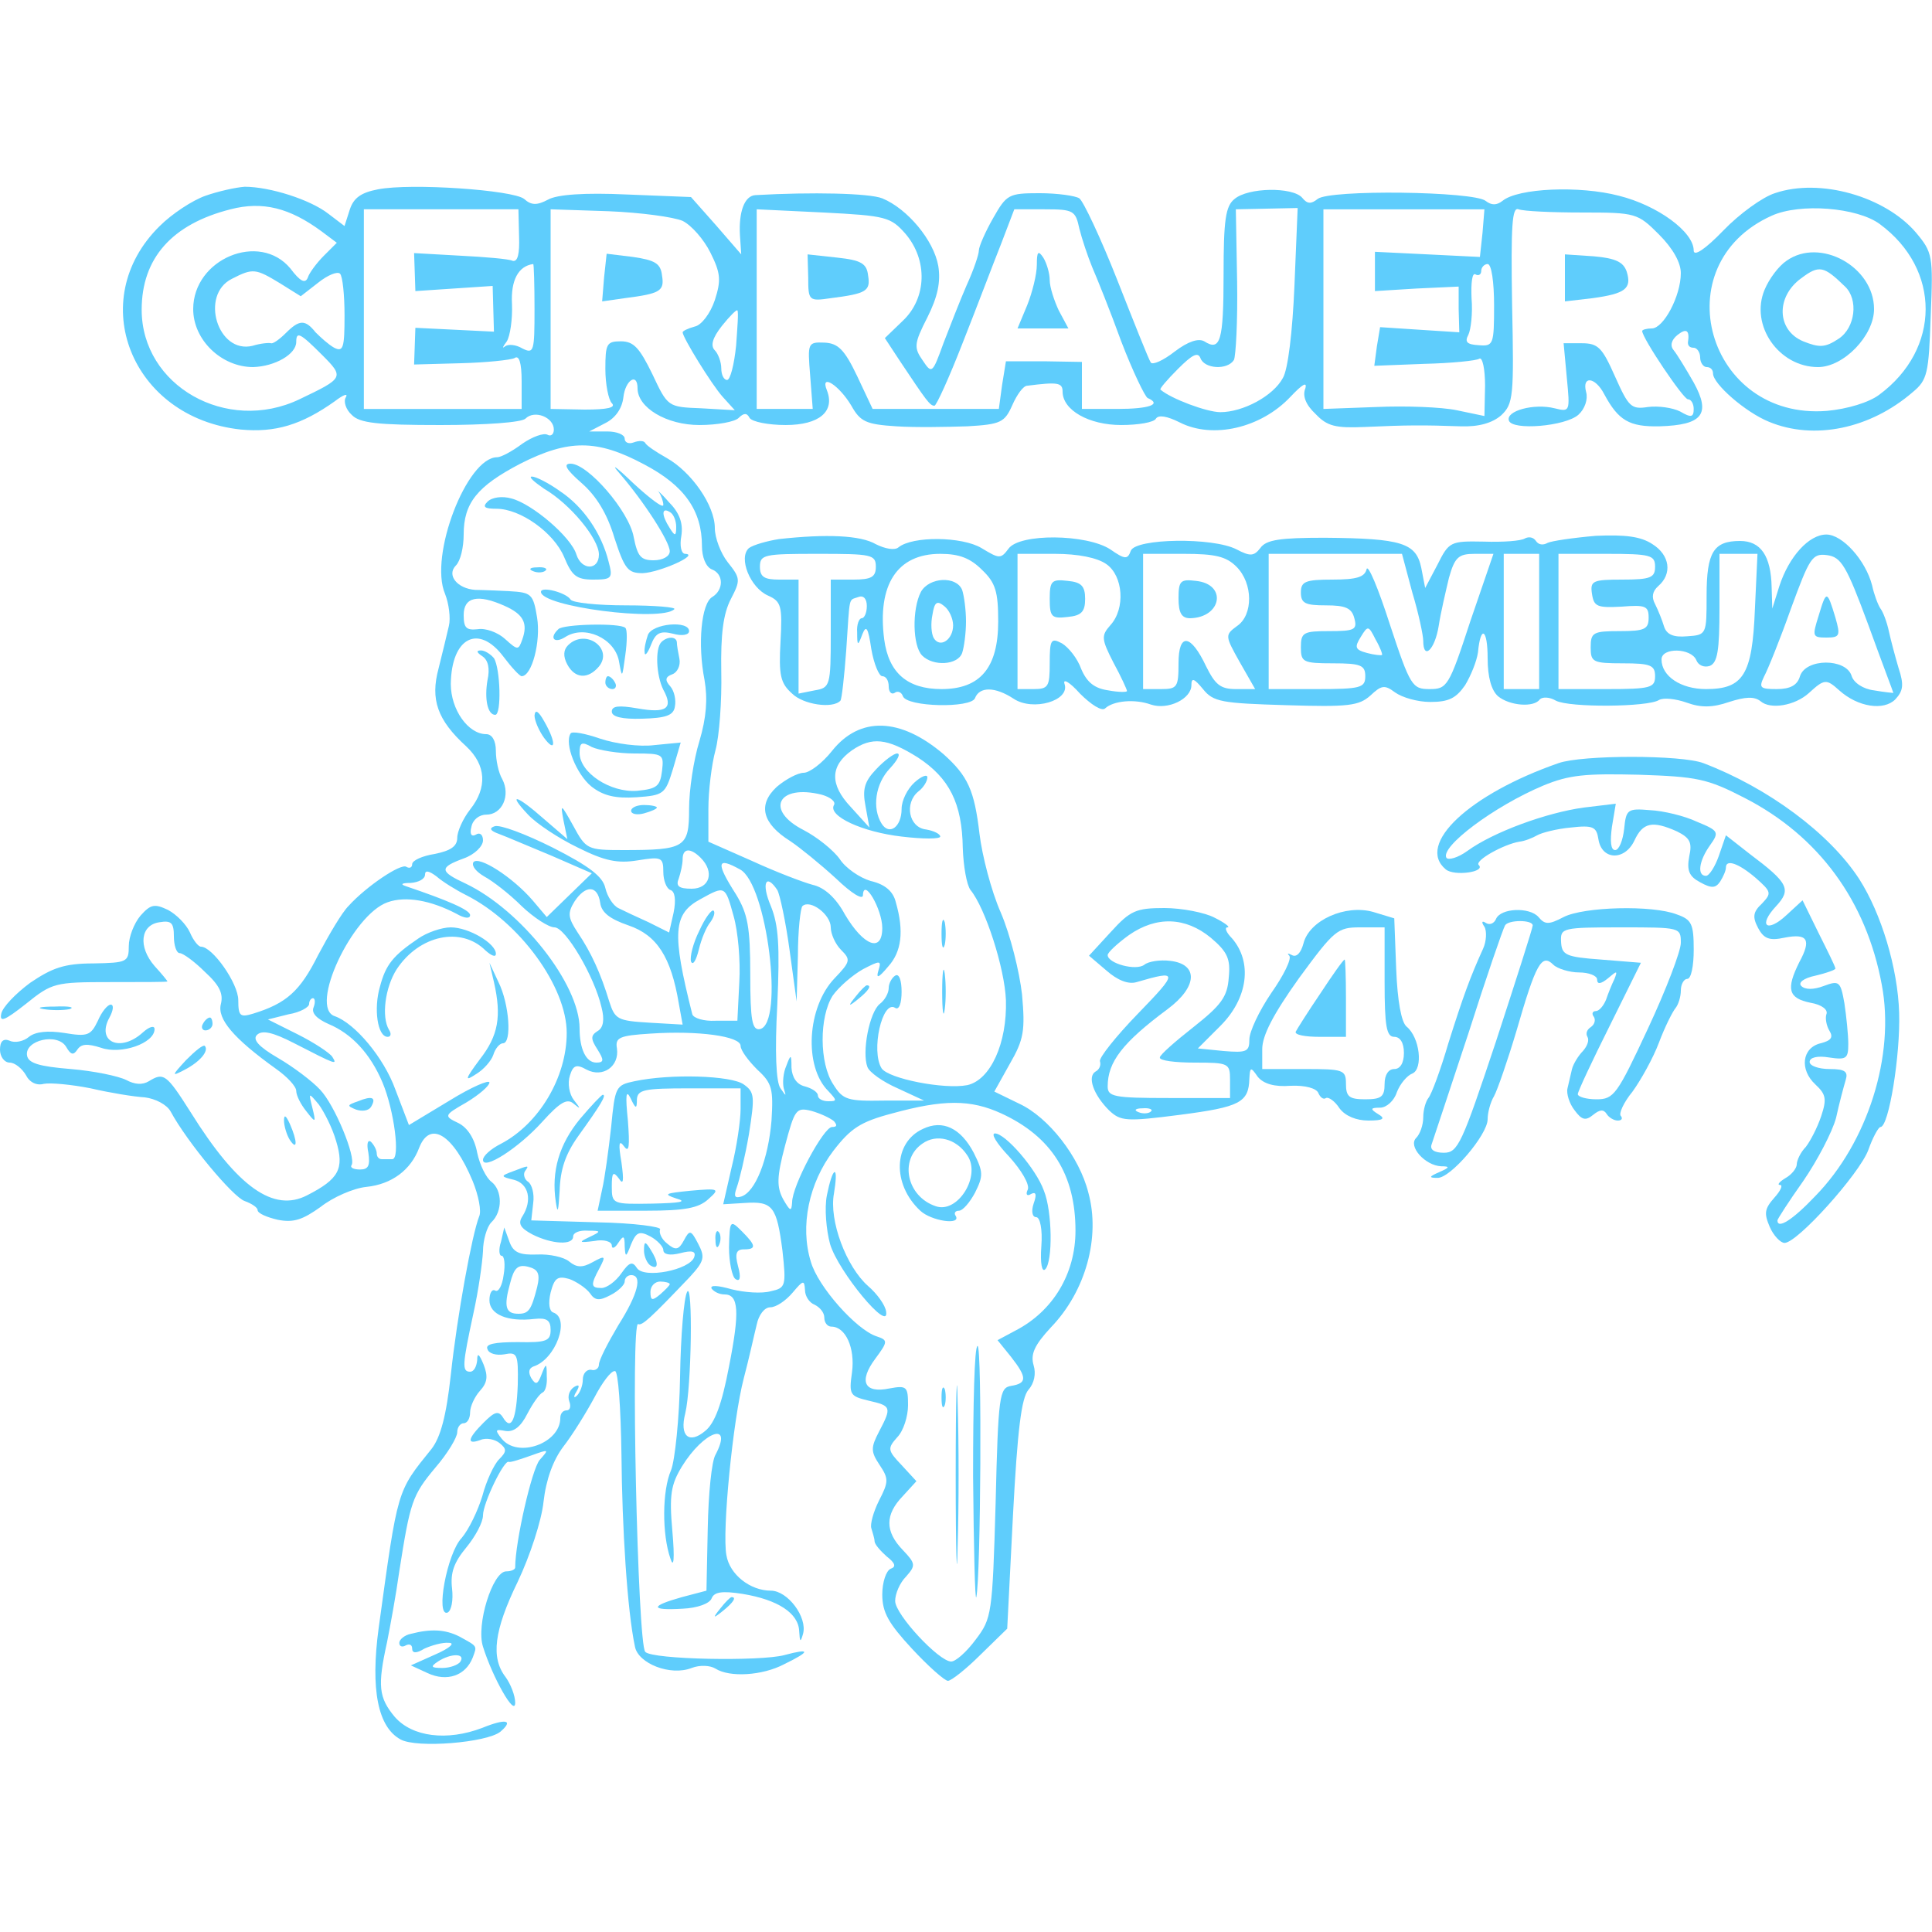 <?xml version="1.0" standalone="no"?>
<!DOCTYPE svg PUBLIC "-//W3C//DTD SVG 20010904//EN"
 "http://www.w3.org/TR/2001/REC-SVG-20010904/DTD/svg10.dtd">
<svg version="1.0" xmlns="http://www.w3.org/2000/svg"
 width="300pt" height="300pt" viewBox="0 0 300 300"
 preserveAspectRatio="xMidYMid meet">
<g transform="translate(0,300) scale(0.1,-0.1)"
fill="#5FCDFC" stroke="none">
<path d="M319 2696 c-20 -7 -52 -28 -71 -47 -117 -115 -44 -298 126 -316 53
-5 94 7 146 44 13 10 21 13 17 6 -4 -6 0 -19 9 -27 12 -13 40 -16 138 -16 70
0 126 4 132 10 14 14 44 2 44 -17 0 -8 -5 -11 -10 -8 -6 3 -23 -3 -39 -14 -16
-12 -33 -21 -39 -21 -47 0 -106 -153 -81 -212 6 -15 9 -38 6 -50 -3 -13 -10
-42 -16 -66 -13 -48 -2 -80 43 -121 31 -29 33 -64 6 -98 -11 -14 -20 -34 -20
-44 0 -13 -10 -20 -35 -25 -19 -3 -35 -10 -35 -16 0 -5 -4 -7 -9 -4 -8 6 -62
-30 -90 -61 -10 -10 -30 -44 -47 -76 -28 -56 -49 -75 -101 -91 -20 -6 -23 -4
-23 21 0 26 -40 83 -58 83 -4 0 -12 10 -17 22 -6 13 -21 28 -34 35 -21 10 -27
9 -43 -9 -10 -12 -18 -33 -18 -47 0 -25 -3 -26 -55 -27 -45 0 -64 -7 -98 -30
-23 -17 -43 -38 -45 -48 -3 -14 5 -11 38 15 41 33 45 34 131 34 49 0 89 0 89
1 0 1 -9 12 -20 24 -26 30 -22 64 8 68 18 3 22 -1 22 -22 0 -14 4 -26 9 -26 5
0 23 -13 39 -29 23 -21 29 -34 25 -50 -6 -23 19 -53 86 -101 17 -12 31 -27 31
-34 0 -7 7 -21 16 -32 14 -18 15 -18 9 6 -6 24 -6 24 10 5 8 -11 21 -36 27
-57 13 -43 4 -59 -45 -84 -52 -27 -108 12 -181 129 -38 60 -42 62 -65 48 -10
-6 -22 -5 -35 2 -12 6 -50 14 -86 17 -49 4 -66 9 -68 21 -4 24 48 36 61 13 7
-12 11 -13 17 -4 6 9 15 10 37 3 31 -11 83 7 83 29 0 6 -8 4 -18 -5 -35 -32
-73 -15 -52 23 6 11 7 20 2 20 -5 0 -14 -11 -20 -25 -11 -23 -16 -25 -52 -19
-26 4 -45 2 -55 -6 -8 -7 -22 -10 -30 -6 -10 4 -15 -1 -15 -14 0 -11 7 -20 15
-20 8 0 19 -9 25 -19 6 -12 17 -17 28 -14 10 2 43 -1 73 -7 30 -7 67 -13 84
-14 16 -2 34 -11 40 -22 26 -48 97 -133 115 -139 11 -4 20 -10 20 -14 0 -5 14
-11 31 -15 25 -5 39 0 67 20 19 15 51 29 71 31 39 4 69 26 82 61 17 43 53 20
83 -52 9 -22 14 -47 10 -55 -11 -28 -34 -153 -44 -246 -7 -64 -16 -97 -30
-115 -54 -67 -52 -60 -82 -278 -13 -96 -1 -154 34 -173 25 -14 134 -5 155 12
21 18 9 21 -28 6 -55 -21 -109 -14 -136 17 -25 30 -27 48 -12 116 5 25 14 74
19 110 17 108 20 118 56 161 19 22 34 47 34 55 0 8 5 14 10 14 6 0 10 8 10 17
0 9 7 24 15 33 12 13 13 23 6 41 -7 17 -10 19 -10 7 -1 -10 -5 -18 -11 -18
-13 0 -12 11 5 90 8 36 14 79 15 97 0 17 6 38 13 45 18 17 17 50 0 63 -8 6
-18 26 -22 45 -4 22 -15 39 -29 46 -23 11 -23 12 12 32 20 12 36 26 36 31 0 5
-28 -7 -62 -28 l-63 -38 -21 55 c-18 50 -63 103 -94 114 -41 13 27 158 82 177
28 10 67 3 107 -18 12 -7 21 -8 21 -2 0 8 -35 23 -100 45 -9 3 -6 5 8 5 12 1
22 6 22 13 0 7 6 6 18 -3 9 -8 30 -21 46 -29 83 -42 156 -142 156 -214 0 -69
-43 -141 -102 -172 -16 -8 -28 -19 -28 -25 0 -17 55 18 92 59 28 31 39 37 49
28 11 -9 11 -8 0 6 -7 9 -10 26 -6 38 5 16 10 18 26 9 25 -13 51 5 47 33 -3
17 4 20 52 23 74 5 140 -4 140 -19 0 -7 12 -23 26 -37 23 -21 25 -30 22 -79
-5 -60 -25 -111 -47 -118 -10 -3 -12 0 -7 14 4 11 13 48 19 83 9 58 9 65 -8
77 -19 14 -114 17 -170 5 -29 -6 -30 -9 -36 -71 -4 -36 -10 -80 -14 -97 l-7
-33 76 0 c59 0 81 4 96 18 18 16 17 17 -28 13 -39 -4 -43 -5 -22 -12 18 -5 7
-7 -37 -8 -62 -1 -63 -1 -63 27 0 21 2 24 11 12 7 -11 8 -4 4 25 -5 29 -4 36
4 25 8 -11 9 0 6 40 -4 39 -3 49 4 35 8 -17 10 -18 10 -2 1 15 12 17 81 17
l80 0 0 -32 c0 -18 -6 -59 -14 -91 l-13 -57 33 2 c44 3 50 -5 59 -74 6 -55 5
-58 -18 -63 -14 -4 -41 -2 -61 3 -21 6 -34 7 -31 1 4 -5 12 -9 20 -9 22 0 24
-26 7 -112 -11 -58 -22 -88 -37 -100 -25 -21 -40 -8 -31 27 10 41 12 206 3
189 -5 -9 -10 -68 -11 -132 -1 -64 -8 -130 -14 -145 -14 -32 -14 -100 -1 -137
5 -16 7 -2 3 43 -5 56 -2 72 15 100 34 55 80 71 52 18 -6 -10 -11 -61 -12
-114 l-2 -97 -38 -10 c-50 -14 -50 -21 1 -18 23 1 42 8 45 16 4 10 16 12 48 7
55 -9 87 -30 88 -58 1 -17 2 -18 6 -4 7 26 -24 67 -50 67 -32 0 -64 25 -69 55
-7 36 10 210 27 275 8 30 16 67 20 83 3 15 12 27 21 27 9 0 24 10 35 23 16 19
18 20 19 4 0 -10 7 -20 15 -23 8 -4 15 -12 15 -20 0 -8 5 -14 11 -14 22 0 37
-33 32 -71 -5 -35 -3 -37 26 -44 35 -8 36 -10 16 -48 -13 -25 -13 -31 1 -52
14 -21 14 -26 -1 -55 -9 -18 -14 -37 -12 -43 2 -7 5 -16 5 -20 0 -5 9 -15 19
-24 13 -10 15 -16 6 -19 -7 -3 -13 -21 -13 -40 0 -28 10 -45 46 -84 26 -28 51
-50 56 -50 5 0 28 18 51 41 l41 40 9 177 c7 132 13 181 24 194 9 10 12 25 8
38 -5 17 1 31 27 59 54 56 77 140 58 209 -14 56 -62 117 -107 138 l-39 19 24
43 c22 38 24 52 19 108 -4 35 -18 92 -33 127 -15 34 -29 89 -33 122 -8 68 -18
90 -56 124 -67 57 -130 59 -173 5 -15 -19 -35 -34 -44 -34 -9 0 -28 -10 -42
-22 -30 -28 -22 -57 21 -84 15 -10 47 -36 71 -58 25 -24 42 -34 42 -26 1 28
30 -22 30 -51 0 -39 -29 -28 -58 21 -14 26 -32 42 -50 46 -15 4 -57 20 -94 37
l-68 30 0 51 c0 28 5 69 11 91 6 22 10 77 9 122 -1 58 3 90 15 113 15 29 15
32 -5 57 -11 14 -20 38 -20 53 0 35 -36 87 -75 109 -16 9 -31 19 -33 23 -2 4
-10 4 -18 1 -8 -3 -14 0 -14 6 0 6 -12 11 -27 11 l-28 0 25 13 c16 8 26 23 28
40 3 27 22 39 22 14 0 -30 45 -57 96 -57 28 0 55 5 61 11 8 8 13 8 17 0 4 -6
29 -11 56 -11 52 0 77 21 64 54 -11 27 19 8 38 -24 14 -25 23 -29 70 -32 29
-2 79 -1 110 0 52 3 58 6 70 33 7 16 17 30 23 30 47 6 55 5 55 -9 0 -29 41
-52 91 -52 26 0 51 4 54 10 4 6 17 4 37 -6 51 -26 126 -9 172 40 18 19 26 24
23 13 -5 -12 1 -26 16 -40 18 -19 31 -22 77 -20 65 3 91 3 148 1 28 -1 49 5
63 17 19 18 20 29 17 172 -2 124 0 152 10 148 8 -3 52 -5 99 -5 83 0 86 -1
119 -34 22 -22 34 -44 34 -60 0 -36 -27 -86 -45 -86 -8 0 -15 -2 -15 -4 0 -11
64 -106 71 -106 5 0 9 -7 9 -15 0 -13 -4 -14 -21 -4 -12 6 -34 9 -50 7 -26 -4
-30 0 -51 47 -20 45 -26 52 -52 52 l-28 0 5 -54 c5 -52 5 -53 -19 -47 -32 8
-76 -4 -71 -19 5 -16 88 -9 108 9 10 9 15 24 12 35 -7 26 14 24 28 -3 22 -41
39 -51 86 -50 67 2 80 19 53 68 -12 21 -26 44 -31 50 -6 7 -4 16 6 24 14 11
19 7 16 -12 0 -5 3 -8 9 -8 5 0 10 -7 10 -15 0 -8 5 -15 10 -15 6 0 10 -4 10
-10 0 -16 50 -60 87 -75 70 -29 157 -11 223 46 23 19 25 29 28 118 4 94 3 99
-23 130 -48 56 -149 85 -219 61 -19 -6 -55 -32 -80 -58 -28 -29 -46 -41 -46
-31 0 29 -56 70 -116 85 -61 16 -157 12 -181 -8 -9 -7 -17 -7 -26 0 -18 15
-243 18 -261 3 -10 -8 -16 -8 -24 2 -15 17 -84 16 -105 -2 -14 -11 -17 -33
-17 -117 0 -104 -5 -120 -30 -104 -9 5 -25 0 -46 -16 -18 -14 -34 -21 -37 -17
-3 4 -26 62 -52 128 -26 66 -53 123 -59 127 -6 4 -34 8 -62 8 -48 0 -51 -2
-72 -39 -12 -21 -22 -44 -22 -50 0 -6 -8 -30 -19 -54 -10 -23 -26 -64 -36 -90
-17 -47 -18 -48 -32 -27 -14 20 -14 26 7 67 16 32 21 55 17 80 -7 40 -48 89
-87 105 -20 8 -109 10 -197 5 -17 -1 -26 -26 -24 -62 l2 -30 -39 45 -39 44
-100 4 c-65 3 -108 0 -122 -8 -17 -9 -26 -9 -37 1 -17 14 -176 25 -227 15 -26
-5 -38 -13 -44 -32 l-8 -25 -25 19 c-28 22 -91 42 -130 42 -14 -1 -41 -7 -61
-14z m180 -55 l24 -18 -20 -20 c-11 -11 -23 -27 -25 -34 -4 -10 -12 -6 -27 14
-48 58 -151 15 -151 -63 0 -48 44 -90 93 -90 34 1 67 20 67 39 0 17 6 14 40
-20 35 -35 34 -36 -35 -69 -113 -54 -245 21 -245 139 0 80 47 133 138 156 50
13 92 2 141 -34z m307 -8 c1 -27 -2 -40 -10 -38 -6 3 -43 6 -82 8 l-71 4 1
-29 1 -30 60 4 60 4 1 -36 1 -35 -61 3 -61 3 -1 -29 -1 -28 73 2 c39 1 77 5
83 8 7 5 11 -7 11 -36 l0 -43 -123 0 -122 0 0 155 0 155 120 0 120 0 1 -42z
m254 24 c14 -7 33 -29 43 -49 16 -32 17 -43 7 -74 -7 -21 -21 -39 -31 -41 -11
-3 -19 -7 -19 -9 0 -8 45 -81 62 -100 l19 -21 -52 3 c-52 2 -52 2 -76 53 -20
41 -29 51 -49 51 -22 0 -24 -4 -24 -43 0 -24 5 -48 10 -53 7 -7 -7 -10 -42
-10 l-53 1 0 155 0 155 90 -3 c50 -2 101 -9 115 -15z m346 -20 c35 -41 33
-100 -4 -135 l-28 -27 23 -35 c42 -63 47 -70 54 -70 3 0 23 44 44 98 21 53 47
122 59 152 l21 55 47 0 c45 0 48 -2 54 -30 4 -16 13 -43 20 -60 7 -16 28 -68
45 -115 18 -47 37 -86 41 -88 23 -10 2 -17 -47 -17 l-55 0 0 37 0 36 -59 1
-59 0 -6 -37 -5 -37 -98 0 -98 0 -24 51 c-20 42 -30 51 -51 52 -26 1 -26 -1
-22 -51 l4 -52 -44 0 -43 0 0 155 0 155 104 -5 c97 -5 104 -7 127 -33z m604
-81 c-3 -71 -10 -130 -18 -143 -15 -28 -62 -53 -97 -53 -21 0 -77 21 -93 35
-2 1 11 16 27 32 22 22 31 27 35 17 6 -17 42 -19 52 -3 3 6 6 61 5 122 l-2
112 48 1 48 1 -5 -121z m292 82 l-4 -37 -81 4 -82 4 0 -31 0 -30 65 4 65 3 0
-35 1 -36 -62 4 -61 4 -5 -30 -4 -30 77 3 c43 1 82 5 86 8 5 3 9 -16 9 -42
l-1 -47 -43 9 c-24 5 -80 7 -125 5 l-82 -3 0 155 0 155 125 0 125 0 -3 -37z
m617 14 c95 -70 95 -194 -1 -265 -16 -12 -49 -22 -81 -25 -186 -15 -255 227
-86 303 44 20 133 13 168 -13z m-2089 -132 c0 -66 -1 -70 -19 -61 -10 6 -22 7
-27 3 -5 -4 -3 0 3 8 5 8 9 34 8 58 -2 37 10 59 33 62 1 0 2 -32 2 -70z m1490
6 c0 -61 -1 -64 -24 -62 -18 1 -22 5 -16 16 4 8 7 34 5 57 -1 24 1 40 6 37 5
-3 9 0 9 5 0 6 5 11 10 11 6 0 10 -28 10 -64z m-1885 34 l32 -20 27 21 c15 12
30 18 34 14 4 -4 7 -33 7 -65 0 -50 -2 -57 -16 -50 -9 5 -21 16 -29 24 -16 20
-25 20 -46 -1 -10 -10 -20 -17 -23 -16 -3 1 -16 0 -29 -4 -54 -13 -82 79 -32
104 33 17 37 16 75 -7z m708 -97 c-3 -29 -9 -53 -14 -53 -5 0 -9 8 -9 18 0 10
-5 23 -10 28 -7 7 -4 19 11 38 12 15 23 26 24 24 2 -2 0 -27 -2 -55z m-143
-184 c63 -33 90 -72 90 -127 0 -17 6 -32 15 -36 19 -7 19 -32 1 -43 -17 -10
-23 -73 -12 -129 5 -29 3 -58 -8 -95 -9 -29 -16 -76 -16 -105 0 -60 -6 -64
-102 -64 -56 0 -58 1 -78 38 -19 34 -20 35 -15 8 l6 -29 -36 31 c-43 38 -58
42 -25 7 13 -14 48 -37 77 -51 42 -21 62 -25 93 -20 37 6 40 5 40 -18 0 -13 5
-26 11 -28 7 -2 9 -15 5 -35 l-7 -31 -32 16 c-18 8 -39 18 -47 22 -8 4 -17 18
-20 31 -4 18 -25 34 -82 63 -42 21 -82 36 -90 33 -9 -3 -7 -7 7 -12 11 -4 48
-20 82 -34 l62 -27 -35 -34 -35 -34 -22 26 c-31 36 -84 70 -92 59 -3 -6 5 -15
17 -22 13 -7 39 -27 58 -46 19 -18 42 -33 51 -33 17 0 62 -76 73 -124 5 -19 3
-32 -6 -37 -11 -7 -11 -12 0 -29 10 -16 10 -20 -2 -20 -16 0 -26 21 -26 53 0
69 -91 184 -177 225 -41 19 -41 25 -3 39 17 6 30 19 30 28 0 9 -5 13 -11 9 -7
-4 -10 1 -7 12 2 11 12 19 23 19 25 0 38 30 25 55 -6 10 -10 30 -10 44 0 16
-6 26 -15 26 -28 0 -55 38 -55 78 1 72 43 94 82 42 12 -16 25 -30 28 -30 16 0
30 54 24 91 -6 37 -9 39 -43 41 -20 1 -44 2 -53 2 -28 2 -45 23 -30 38 7 7 12
28 12 48 0 49 21 75 88 110 75 38 119 38 192 -1z m-216 -220 c29 -13 36 -27
27 -52 -6 -17 -7 -17 -27 1 -11 10 -30 17 -42 15 -18 -2 -22 2 -22 22 0 28 22
33 64 14z m641 -235 c49 -32 69 -71 70 -141 1 -28 6 -57 12 -65 23 -28 53
-121 55 -171 2 -67 -24 -124 -60 -132 -36 -7 -122 10 -133 26 -17 27 1 107 21
94 6 -4 10 7 10 25 0 18 -4 29 -10 25 -5 -3 -10 -12 -10 -19 0 -8 -6 -19 -14
-25 -16 -13 -28 -75 -19 -98 3 -8 24 -23 47 -33 l41 -19 -62 0 c-57 -1 -64 1
-79 25 -22 33 -22 105 -1 138 10 14 31 32 47 41 27 14 29 14 24 -2 -4 -13 0
-12 15 6 21 23 25 55 12 100 -4 17 -17 28 -39 33 -17 5 -39 20 -48 34 -10 14
-35 34 -56 45 -61 31 -40 72 28 55 14 -4 22 -11 19 -16 -10 -17 44 -42 105
-49 33 -4 60 -4 60 0 0 4 -10 9 -22 11 -27 3 -34 41 -12 59 8 6 14 16 14 22 0
5 -9 2 -20 -8 -11 -10 -20 -28 -20 -41 0 -28 -19 -42 -31 -23 -15 24 -10 62
13 86 12 13 17 23 11 23 -5 0 -20 -11 -33 -25 -18 -19 -21 -31 -16 -57 l6 -33
-29 32 c-33 35 -32 64 2 88 31 21 54 19 102 -11z m-337 -156 c22 -22 14 -48
-14 -48 -20 0 -25 4 -20 16 3 9 6 22 6 30 0 17 12 18 28 2z m61 -18 c42 -22
69 -240 31 -248 -12 -2 -15 13 -15 85 0 74 -4 94 -22 124 -32 50 -30 59 6 39z
m58 -32 c4 -7 13 -49 19 -93 l11 -80 2 71 c0 39 4 74 7 77 12 11 44 -13 44
-33 0 -10 7 -26 16 -35 15 -15 15 -18 -10 -44 -43 -45 -48 -137 -10 -175 14
-15 14 -16 0 -16 -9 0 -16 4 -16 9 0 5 -9 11 -20 14 -13 3 -20 14 -21 29 0 21
-1 22 -8 3 -5 -11 -6 -27 -4 -35 4 -13 4 -13 -5 0 -7 9 -9 57 -5 130 4 92 2
123 -10 153 -15 35 -8 52 10 25z m-275 -20 c2 -15 15 -25 44 -35 44 -15 66
-49 78 -121 l6 -33 -52 3 c-49 3 -53 5 -62 33 -13 43 -28 76 -49 107 -15 23
-16 30 -5 48 17 26 36 26 40 -2z m207 -20 c7 -24 11 -70 9 -103 l-3 -60 -34 0
c-18 -1 -34 4 -36 10 -32 127 -30 156 13 179 38 21 38 21 51 -26z m-652 -142
c-4 -9 5 -18 23 -26 36 -15 65 -46 84 -91 18 -43 28 -119 15 -119 -5 0 -12 0
-16 0 -5 0 -8 4 -8 9 0 5 -4 13 -9 18 -5 4 -7 -3 -4 -17 3 -20 0 -26 -13 -26
-10 0 -16 3 -13 7 7 12 -26 93 -49 117 -12 13 -41 35 -65 49 -31 18 -40 29
-33 36 8 8 25 4 58 -13 66 -34 67 -34 59 -21 -4 6 -28 22 -54 35 l-46 23 32 8
c18 3 32 11 32 16 0 5 3 9 6 9 3 0 4 -6 1 -14z m1068 -165 c78 -36 115 -95
115 -182 0 -67 -35 -125 -93 -155 l-28 -15 21 -26 c25 -32 25 -41 0 -45 -18
-3 -20 -14 -24 -182 -5 -173 -6 -179 -31 -212 -14 -19 -31 -34 -38 -34 -19 0
-87 73 -87 94 0 11 7 28 17 38 15 17 15 20 -5 41 -28 29 -28 55 0 84 l21 23
-23 25 c-22 23 -22 26 -7 43 10 10 17 33 17 50 0 29 -2 31 -29 26 -39 -8 -48
11 -22 46 20 27 20 29 2 35 -31 10 -91 77 -102 116 -17 55 -3 122 35 172 27
35 42 45 91 58 80 22 122 22 170 0z m-260 -12 c5 -6 5 -9 -3 -9 -13 0 -62 -91
-62 -117 -1 -15 -3 -14 -14 5 -10 19 -10 34 3 83 15 56 17 60 41 54 14 -4 29
-11 35 -16z"/>
<path d="M938 2569 l-3 -37 35 5 c55 7 62 11 58 35 -2 19 -11 24 -45 29 l-41
5 -4 -37z"/>
<path d="M1255 2569 c0 -36 1 -37 35 -32 55 7 62 11 58 35 -2 19 -11 24 -48
28 l-46 5 1 -36z"/>
<path d="M1610 2589 c0 -15 -7 -43 -15 -63 l-15 -36 39 0 40 0 -15 28 c-7 15
-14 36 -14 47 0 11 -5 27 -10 35 -8 12 -10 9 -10 -11z"/>
<path d="M2774 2595 c-12 -8 -27 -28 -34 -45 -23 -55 22 -120 83 -120 40 0 87
49 87 90 0 66 -84 112 -136 75z m91 -40 c21 -20 16 -64 -10 -81 -21 -14 -30
-14 -55 -4 -41 17 -43 69 -3 98 28 21 35 19 68 -13z"/>
<path d="M962 2265 c38 -44 78 -106 78 -121 0 -8 -11 -14 -25 -14 -20 0 -25 6
-31 36 -7 40 -71 114 -98 114 -12 0 -7 -9 17 -30 23 -20 40 -48 51 -85 16 -49
21 -55 44 -55 26 1 89 29 66 30 -6 0 -9 12 -6 28 3 20 -3 36 -20 53 -12 14
-20 20 -15 15 4 -6 7 -15 7 -20 0 -6 -21 10 -47 34 -26 25 -36 32 -21 15z m88
-83 c0 -15 -2 -15 -10 -2 -13 20 -13 33 0 25 6 -3 10 -14 10 -23z"/>
<path d="M845 2241 c41 -24 85 -78 85 -102 0 -25 -27 -25 -35 0 -8 27 -69 79
-101 87 -14 4 -30 2 -37 -5 -8 -8 -5 -11 14 -11 37 0 89 -37 105 -75 12 -29
19 -35 45 -35 29 0 31 2 24 28 -11 44 -39 85 -75 109 -18 13 -38 23 -44 23 -6
0 3 -8 19 -19z"/>
<path d="M828 2113 c7 -3 16 -2 19 1 4 3 -2 6 -13 5 -11 0 -14 -3 -6 -6z"/>
<path d="M840 2081 c0 -23 187 -47 207 -27 4 3 -30 6 -75 6 -44 0 -83 4 -86 9
-7 11 -46 21 -46 12z"/>
<path d="M867 2023 c-15 -14 -6 -23 11 -12 30 19 76 -2 83 -37 5 -28 5 -28 10
9 3 21 3 40 0 42 -7 8 -97 6 -104 -2z"/>
<path d="M1006 2014 c-3 -9 -6 -21 -5 -27 0 -7 5 -1 10 12 7 18 14 22 34 17
14 -4 25 -2 25 4 0 17 -57 12 -64 -6z"/>
<path d="M882 1998 c-7 -7 -8 -17 -1 -30 12 -22 32 -23 49 -3 23 28 -21 60
-48 33z"/>
<path d="M1027 2003 c-10 -10 -8 -52 3 -74 16 -29 5 -37 -40 -29 -29 5 -40 4
-40 -5 0 -8 16 -12 47 -11 37 1 49 5 51 19 2 10 -1 24 -7 31 -9 10 -8 15 3 19
8 3 13 14 11 24 -2 10 -4 21 -4 26 -1 9 -15 9 -24 0z"/>
<path d="M749 1981 c9 -6 12 -19 8 -37 -5 -29 0 -54 12 -54 10 0 8 72 -2 88
-5 6 -14 12 -20 12 -8 0 -7 -3 2 -9z"/>
<path d="M940 1940 c0 -5 5 -10 11 -10 5 0 7 5 4 10 -3 6 -8 10 -11 10 -2 0
-4 -4 -4 -10z"/>
<path d="M830 1889 c0 -8 7 -24 15 -35 18 -24 19 -7 0 26 -9 16 -14 19 -15 9z"/>
<path d="M886 1861 c-10 -16 9 -63 32 -82 19 -15 38 -19 70 -17 43 3 45 5 57
44 l12 41 -41 -4 c-23 -3 -60 2 -84 10 -23 8 -44 12 -46 8z m99 -31 c45 0 46
-1 43 -27 -3 -24 -8 -28 -39 -31 -41 -3 -89 28 -89 59 0 16 3 18 19 9 11 -5
41 -10 66 -10z"/>
<path d="M980 1741 c0 -5 9 -7 20 -4 11 3 20 7 20 9 0 2 -9 4 -20 4 -11 0 -20
-4 -20 -9z"/>
<path d="M1462 1550 c0 -19 2 -27 5 -17 2 9 2 25 0 35 -3 9 -5 1 -5 -18z"/>
<path d="M1463 1460 c0 -30 2 -43 4 -27 2 15 2 39 0 55 -2 15 -4 2 -4 -28z"/>
<path d="M1329 1453 c-13 -16 -12 -17 4 -4 16 13 21 21 13 21 -2 0 -10 -8 -17
-17z"/>
<path d="M1086 1555 c-10 -20 -15 -41 -13 -48 3 -7 8 2 12 18 4 17 12 36 18
43 5 7 8 15 5 18 -3 2 -13 -11 -22 -31z"/>
<path d="M556 1290 c-17 -6 -18 -7 -3 -13 9 -3 19 -2 23 4 9 15 2 18 -20 9z"/>
<path d="M1433 1247 c-46 -21 -48 -86 -4 -127 17 -16 64 -23 55 -8 -3 4 -1 8
5 8 6 0 17 13 25 28 13 26 13 32 -2 62 -20 38 -48 52 -79 37z m69 -41 c22 -32
-15 -91 -49 -79 -45 15 -57 72 -21 97 22 16 53 8 70 -18z"/>
<path d="M1567 1204 c19 -21 32 -43 29 -51 -4 -8 -1 -11 5 -7 8 4 9 -1 4 -15
-4 -12 -2 -21 4 -21 6 0 10 -19 8 -45 -2 -27 1 -41 6 -36 12 12 11 90 -2 122
-12 34 -60 89 -76 89 -7 0 3 -16 22 -36z"/>
<path d="M1284 1144 c-4 -20 -1 -54 5 -76 13 -43 92 -138 87 -105 -1 10 -14
28 -28 40 -34 30 -61 102 -53 144 3 18 4 33 1 33 -3 0 -8 -16 -12 -36z"/>
<path d="M1484 710 c0 -124 2 -174 3 -112 2 61 2 163 0 225 -1 61 -3 11 -3
-113z"/>
<path d="M1511 708 c1 -112 3 -196 5 -188 7 31 9 390 2 390 -5 0 -7 -91 -7
-202z"/>
<path d="M1462 830 c0 -14 2 -19 5 -12 2 6 2 18 0 25 -3 6 -5 1 -5 -13z"/>
<path d="M2430 2569 l0 -37 43 5 c51 7 61 15 53 41 -5 15 -17 21 -51 24 l-45
3 0 -36z"/>
<path d="M1210 2163 c-19 -3 -40 -9 -47 -14 -17 -15 2 -62 30 -74 20 -9 22
-16 19 -71 -3 -53 0 -65 18 -81 17 -17 63 -24 75 -11 2 2 6 37 9 78 6 88 3 77
19 83 8 3 13 -3 13 -14 0 -11 -4 -19 -8 -19 -4 0 -8 -10 -7 -22 0 -21 1 -22 8
-3 6 15 9 11 14 -23 4 -23 12 -42 17 -42 6 0 10 -7 10 -16 0 -8 4 -13 9 -10 5
4 11 1 13 -5 6 -17 106 -19 112 -3 7 18 31 18 60 -1 30 -20 88 -3 79 23 -3 9
8 3 24 -15 17 -17 34 -28 39 -23 13 12 46 15 71 6 27 -9 63 9 63 30 0 12 4 11
18 -6 16 -20 29 -22 129 -25 97 -3 113 -1 131 15 17 16 22 17 38 5 11 -8 35
-15 55 -15 29 0 40 6 54 26 9 15 18 37 20 51 4 43 15 37 15 -9 0 -30 6 -50 16
-59 18 -15 56 -18 65 -5 4 4 15 4 25 -2 21 -11 143 -10 160 1 7 4 26 2 43 -4
22 -8 40 -8 66 1 25 8 39 9 49 1 15 -13 53 -7 75 13 24 22 27 22 47 4 29 -26
69 -32 87 -14 12 13 14 22 5 49 -5 17 -12 43 -15 57 -3 14 -9 30 -13 35 -4 6
-10 22 -13 36 -10 39 -46 79 -71 79 -27 0 -58 -34 -73 -80 l-11 -35 -1 33 c-1
49 -17 72 -49 72 -41 0 -52 -17 -52 -85 0 -60 0 -61 -30 -63 -22 -2 -32 3 -36
15 -3 10 -9 25 -14 35 -6 11 -4 20 5 28 22 19 18 48 -9 65 -18 12 -42 15 -88
13 -35 -3 -69 -8 -75 -11 -7 -4 -14 -3 -18 3 -4 6 -11 7 -17 4 -6 -4 -34 -6
-64 -5 -52 1 -54 0 -72 -36 l-19 -36 -6 31 c-8 39 -30 46 -150 47 -69 0 -91
-3 -100 -16 -10 -13 -16 -13 -37 -2 -37 19 -156 17 -164 -2 -5 -14 -9 -14 -32
2 -37 24 -141 25 -158 1 -12 -16 -14 -16 -42 1 -30 18 -107 19 -129 1 -6 -5
-21 -2 -35 5 -24 14 -77 16 -150 8z m150 -43 c0 -16 -7 -20 -35 -20 l-35 0 0
-84 c0 -81 -1 -84 -25 -88 l-25 -5 0 88 0 89 -30 0 c-23 0 -30 4 -30 20 0 19
7 20 90 20 83 0 90 -1 90 -20z m165 -5 c21 -20 25 -34 25 -80 0 -72 -28 -105
-88 -105 -53 0 -82 25 -89 77 -11 85 20 133 87 133 30 0 47 -7 65 -25z m193 9
c26 -18 30 -69 6 -95 -14 -16 -14 -21 5 -58 12 -22 21 -42 21 -44 0 -2 -13 -2
-29 1 -21 3 -33 12 -42 33 -6 17 -20 34 -30 40 -17 9 -19 6 -19 -31 0 -36 -2
-40 -25 -40 l-25 0 0 105 0 105 58 0 c36 0 66 -6 80 -16z m202 -4 c26 -26 26
-75 1 -92 -19 -14 -19 -15 4 -56 l24 -42 -30 0 c-24 0 -32 7 -46 35 -24 51
-43 53 -43 5 0 -37 -2 -40 -27 -40 l-28 0 0 105 0 105 63 0 c49 0 66 -4 82
-20z m273 -40 c10 -33 17 -67 17 -75 0 -31 18 -14 24 23 3 20 11 54 16 75 9
32 15 37 40 37 l29 0 -36 -105 c-33 -101 -36 -105 -63 -105 -27 0 -30 4 -62
101 -18 56 -34 94 -36 85 -3 -12 -15 -16 -53 -16 -42 0 -49 -3 -49 -20 0 -17
7 -20 39 -20 30 0 40 -4 44 -20 5 -18 0 -20 -39 -20 -40 0 -44 -2 -44 -25 0
-23 3 -25 50 -25 43 0 50 -3 50 -20 0 -18 -7 -20 -75 -20 l-75 0 0 105 0 105
103 0 104 0 16 -60z m197 -45 l0 -105 -27 0 -28 0 0 105 0 105 28 0 27 0 0
-105z m180 85 c0 -17 -7 -20 -51 -20 -46 0 -50 -2 -47 -22 3 -20 8 -22 46 -20
37 3 42 1 42 -17 0 -18 -6 -21 -45 -21 -41 0 -45 -2 -45 -25 0 -23 3 -25 50
-25 43 0 50 -3 50 -20 0 -18 -7 -20 -75 -20 l-75 0 0 105 0 105 75 0 c68 0 75
-2 75 -20z m155 -66 c-4 -102 -18 -124 -76 -124 -39 0 -69 20 -69 46 0 19 46
18 54 -1 3 -8 12 -12 21 -9 12 5 15 24 15 90 l0 84 29 0 30 0 -4 -86z m176
-24 c21 -58 39 -105 39 -106 0 0 -13 1 -30 4 -17 2 -32 12 -35 23 -9 27 -71
27 -80 -1 -4 -14 -15 -20 -36 -20 -26 0 -28 2 -20 19 6 11 25 58 42 106 29 79
33 86 56 83 22 -3 30 -16 64 -108z m-755 -47 c-1 -1 -12 0 -23 3 -19 5 -20 9
-10 25 11 18 12 18 23 -4 7 -12 11 -23 10 -24z"/>
<path d="M1430 2081 c-14 -27 -13 -84 2 -99 17 -17 55 -15 62 4 3 9 6 31 6 49
0 18 -3 40 -6 49 -9 22 -51 20 -64 -3z m50 -52 c0 -22 -20 -36 -30 -20 -4 7
-5 23 -2 37 3 19 7 22 18 13 8 -6 14 -20 14 -30z"/>
<path d="M1630 2070 c0 -28 3 -31 28 -28 21 2 27 8 27 28 0 20 -6 26 -27 28
-25 3 -28 0 -28 -28z"/>
<path d="M1830 2071 c0 -23 5 -31 18 -31 49 1 58 53 9 58 -24 3 -27 0 -27 -27z"/>
<path d="M2824 2044 c-10 -32 -10 -34 12 -34 21 0 22 3 14 31 -13 43 -14 43
-26 3z"/>
<path d="M2420 1815 c-138 -48 -222 -126 -175 -165 13 -11 63 -4 51 7 -6 7 39
32 63 36 9 1 21 6 28 10 7 4 30 10 52 12 35 4 40 1 43 -18 5 -33 41 -34 56 -2
13 28 28 31 66 14 20 -10 24 -17 19 -39 -4 -22 0 -31 17 -40 18 -10 24 -9 31
1 5 8 9 17 9 22 0 13 19 7 46 -16 25 -22 25 -24 10 -40 -14 -13 -15 -21 -6
-38 9 -17 18 -20 41 -15 36 7 42 -3 23 -38 -21 -42 -17 -56 17 -63 18 -3 28
-11 25 -18 -2 -6 0 -18 5 -26 6 -10 2 -15 -14 -19 -29 -7 -33 -41 -8 -64 16
-15 18 -22 9 -49 -6 -18 -17 -39 -24 -48 -8 -8 -14 -21 -14 -27 0 -6 -8 -16
-17 -21 -10 -6 -14 -11 -9 -11 5 0 1 -9 -9 -20 -15 -17 -16 -24 -7 -45 6 -14
17 -25 23 -25 20 0 116 107 130 144 7 20 16 36 19 36 13 0 31 112 29 177 -2
70 -28 155 -62 208 -46 71 -142 142 -242 180 -34 13 -188 13 -225 0z m289 -54
c115 -59 189 -160 213 -290 21 -110 -22 -245 -103 -328 -36 -38 -59 -52 -59
-38 0 2 18 30 40 61 22 32 45 76 51 98 5 23 12 49 15 59 4 13 -1 17 -25 17
-17 0 -31 5 -31 11 0 7 12 10 30 7 27 -4 30 -2 30 21 0 14 -3 43 -6 63 -6 34
-8 36 -32 27 -16 -6 -29 -6 -35 0 -5 5 3 12 22 16 17 4 31 9 31 11 0 3 -12 27
-26 55 l-25 51 -25 -23 c-30 -28 -45 -17 -16 14 24 26 19 36 -41 81 l-37 29
-11 -32 c-6 -17 -15 -31 -20 -31 -14 0 -11 23 6 47 15 21 14 23 -20 37 -19 9
-52 17 -73 18 -35 3 -37 1 -40 -29 -2 -18 -8 -33 -14 -33 -7 0 -8 14 -5 36 l6
36 -50 -6 c-58 -8 -140 -38 -180 -67 -15 -11 -30 -15 -33 -11 -10 17 74 80
150 112 41 17 66 19 149 17 90 -3 106 -6 164 -36z"/>
<path d="M1725 1553 l-34 -37 27 -23 c17 -15 34 -22 47 -18 65 19 65 16 2 -49
-34 -35 -61 -69 -59 -74 2 -6 -1 -13 -7 -16 -13 -8 -3 -36 21 -60 18 -17 26
-18 111 -7 92 12 106 19 107 56 1 18 2 19 13 3 9 -11 26 -16 51 -14 23 1 40
-4 43 -11 3 -7 8 -11 12 -8 4 2 14 -5 21 -16 9 -12 26 -19 45 -19 23 0 27 3
15 10 -13 8 -12 10 3 10 10 0 22 11 26 24 5 13 16 26 24 29 17 7 12 56 -9 73
-8 7 -14 39 -16 89 l-3 79 -33 10 c-43 12 -99 -13 -108 -49 -4 -15 -11 -22
-18 -18 -6 3 -8 3 -4 -1 4 -5 -9 -31 -28 -58 -19 -28 -34 -60 -34 -72 0 -19
-4 -21 -40 -18 l-40 4 35 35 c43 43 50 99 18 136 -9 9 -12 17 -7 17 5 0 -4 7
-20 15 -15 8 -51 15 -78 15 -44 0 -53 -4 -83 -37z m155 -9 c26 -22 31 -33 28
-62 -2 -30 -12 -43 -55 -77 -28 -22 -52 -43 -52 -47 -1 -5 24 -8 54 -8 53 0
55 -1 55 -27 l0 -28 -95 0 c-85 0 -95 2 -95 18 0 38 23 68 93 120 47 35 48 70
4 75 -16 2 -34 -1 -40 -6 -13 -10 -57 2 -57 15 0 4 15 18 33 31 43 30 88 28
127 -4z m270 -69 c0 -69 3 -85 15 -85 9 0 15 -9 15 -25 0 -16 -6 -25 -15 -25
-9 0 -15 -9 -15 -23 0 -20 -5 -24 -30 -24 -25 0 -30 4 -30 24 0 22 -4 23 -65
23 l-65 0 0 31 c0 21 17 54 57 110 55 75 60 79 95 79 l38 0 0 -85z m-363 -201
c-3 -3 -12 -4 -19 -1 -8 3 -5 6 6 6 11 1 17 -2 13 -5z"/>
<path d="M2050 1457 c-19 -28 -36 -55 -38 -59 -2 -5 15 -8 37 -8 l41 0 0 60
c0 33 -1 60 -2 60 -2 0 -19 -24 -38 -53z"/>
<path d="M2323 1573 c-3 -7 -10 -10 -16 -6 -6 4 -7 1 -2 -6 4 -7 3 -23 -2 -34
-20 -44 -31 -74 -54 -147 -12 -41 -26 -79 -31 -85 -4 -5 -8 -18 -8 -30 0 -12
-5 -26 -11 -32 -13 -13 14 -43 39 -44 14 0 13 -2 -3 -9 -16 -7 -17 -9 -3 -9
20 -1 78 67 78 91 0 10 4 26 10 36 5 9 21 55 35 102 30 104 39 120 57 102 6
-6 25 -12 40 -12 15 0 28 -5 28 -11 0 -8 6 -7 17 2 14 12 15 12 10 -1 -4 -8
-10 -23 -13 -32 -4 -10 -11 -18 -16 -18 -5 0 -7 -4 -3 -9 3 -5 1 -12 -5 -16
-6 -4 -8 -10 -5 -15 3 -5 0 -14 -7 -22 -7 -7 -15 -20 -17 -28 -2 -8 -5 -22 -7
-30 -2 -8 3 -24 11 -34 11 -15 17 -17 29 -7 10 8 16 9 21 1 3 -5 11 -10 17
-10 6 0 8 3 5 7 -4 3 4 21 18 38 13 18 32 52 41 76 9 24 21 48 26 54 4 5 8 17
8 27 0 10 5 18 10 18 6 0 10 20 10 45 0 40 -3 47 -26 55 -38 15 -145 12 -176
-4 -23 -12 -29 -12 -39 0 -14 16 -59 14 -66 -3z m57 -10 c0 -4 -26 -85 -57
-180 -53 -159 -59 -173 -81 -173 -15 0 -22 5 -19 13 2 6 28 84 57 172 28 88
54 163 57 168 5 9 43 9 43 0z m230 -27 c0 -13 -23 -73 -51 -133 -48 -103 -53
-110 -80 -110 -16 0 -29 4 -29 8 0 4 22 51 49 105 l49 99 -62 5 c-55 4 -61 7
-62 28 -1 21 2 22 93 22 92 0 93 0 93 -24z"/>
<path d="M650 1543 c-40 -27 -51 -41 -60 -75 -10 -34 -4 -78 12 -78 5 0 6 5 2
11 -12 20 -6 66 12 94 35 53 100 67 138 29 9 -8 16 -11 16 -5 0 16 -42 41 -70
41 -14 0 -37 -8 -50 -17z"/>
<path d="M767 1475 c12 -53 7 -83 -22 -120 -23 -31 -24 -35 -6 -23 12 7 24 21
27 30 3 10 10 18 15 18 14 0 10 61 -7 95 l-14 30 7 -30z"/>
<path d="M68 1433 c12 -2 30 -2 40 0 9 3 -1 5 -23 4 -22 0 -30 -2 -17 -4z"/>
<path d="M315 1410 c-3 -5 -1 -10 4 -10 6 0 11 5 11 10 0 6 -2 10 -4 10 -3 0
-8 -4 -11 -10z"/>
<path d="M289 1354 c-23 -25 -23 -26 -2 -15 23 12 38 29 31 37 -3 2 -15 -8
-29 -22z"/>
<path d="M901 1263 c-33 -40 -45 -82 -38 -129 3 -20 4 -16 6 17 1 33 9 57 29
85 36 50 44 64 38 64 -2 0 -18 -17 -35 -37z"/>
<path d="M441 1260 c0 -8 4 -22 9 -30 12 -18 12 -2 0 25 -6 13 -9 15 -9 5z"/>
<path d="M796 1181 c-19 -7 -19 -8 2 -13 23 -6 29 -32 13 -57 -7 -11 -3 -18
16 -28 30 -15 63 -17 63 -3 0 6 10 10 23 9 21 0 21 -1 2 -10 -17 -8 -16 -9 8
-6 15 3 27 -1 27 -7 0 -6 5 -4 10 4 8 12 10 12 10 -5 1 -18 2 -18 10 3 8 19
13 21 30 12 11 -6 20 -16 20 -21 0 -7 10 -9 26 -5 19 5 25 3 22 -6 -7 -20 -78
-34 -89 -17 -7 11 -12 9 -24 -8 -9 -13 -23 -23 -31 -23 -17 0 -17 5 -3 31 10
19 9 20 -11 9 -16 -9 -25 -8 -36 1 -8 7 -31 12 -50 11 -27 -1 -37 3 -43 20
l-8 22 -5 -22 c-4 -12 -3 -22 1 -22 4 0 6 -13 3 -30 -2 -16 -8 -27 -13 -24 -5
3 -9 -4 -9 -15 0 -22 28 -34 70 -29 19 2 25 -2 25 -17 0 -17 -6 -20 -51 -19
-36 0 -51 -3 -47 -11 2 -7 14 -10 26 -8 20 4 22 1 21 -47 -2 -54 -10 -73 -23
-51 -7 11 -13 9 -30 -8 -25 -25 -27 -35 -5 -27 9 4 23 1 30 -5 11 -9 11 -13
-1 -25 -8 -8 -20 -34 -26 -57 -7 -23 -21 -52 -32 -65 -23 -24 -41 -123 -22
-116 6 3 9 19 7 37 -3 25 3 41 22 64 14 17 26 39 26 50 0 19 33 87 40 83 3 -1
18 4 35 10 28 10 28 10 13 -7 -12 -14 -38 -127 -38 -167 0 -3 -6 -6 -14 -6
-21 0 -47 -83 -36 -117 15 -48 50 -110 50 -87 0 11 -7 29 -15 40 -23 30 -18
72 19 148 19 40 37 95 40 124 4 35 15 65 31 86 14 18 35 52 48 76 12 23 26 42
32 41 5 0 9 -58 10 -129 1 -115 9 -243 21 -299 5 -26 55 -46 88 -33 13 5 29 4
37 -1 22 -14 73 -11 107 7 41 20 41 25 0 14 -37 -10 -205 -7 -216 5 -12 11
-23 516 -11 509 6 -3 19 9 80 73 23 25 24 31 13 52 -11 21 -13 22 -22 5 -8
-15 -13 -16 -26 -5 -9 7 -13 17 -11 22 3 4 -41 10 -97 11 l-103 3 3 27 c2 14
-2 29 -8 33 -5 3 -8 11 -5 16 7 10 7 10 -19 0z m38 -180 c-9 -35 -13 -41 -29
-41 -20 0 -23 11 -13 47 6 24 12 30 28 26 16 -4 19 -11 14 -32z m82 -9 c8 -12
15 -12 32 -3 12 6 22 16 22 21 0 6 5 10 10 10 18 0 11 -29 -20 -78 -16 -27
-30 -54 -30 -61 0 -6 -6 -10 -12 -8 -7 1 -13 -6 -13 -15 0 -9 -4 -20 -9 -25
-5 -5 -6 -2 -1 6 6 10 4 12 -4 7 -7 -5 -10 -14 -7 -22 3 -8 1 -14 -4 -14 -6 0
-10 -5 -10 -12 0 -39 -66 -63 -91 -32 -11 14 -10 15 6 12 13 -2 24 7 34 27 9
17 19 31 24 33 4 2 7 13 6 25 0 21 -1 21 -8 3 -6 -16 -9 -17 -16 -6 -5 9 -4
15 3 18 35 11 58 75 31 84 -6 2 -8 14 -4 31 6 23 11 26 29 21 11 -4 26 -14 32
-22z m124 14 c0 -2 -7 -9 -15 -16 -12 -10 -15 -10 -15 4 0 9 7 16 15 16 8 0
15 -2 15 -4z"/>
<path d="M1132 1063 c0 -23 5 -46 10 -49 7 -5 9 2 4 20 -5 19 -3 26 9 26 20 0
19 6 -3 28 -18 18 -19 18 -20 -25z"/>
<path d="M1111 1074 c0 -11 3 -14 6 -6 3 7 2 16 -1 19 -3 4 -6 -2 -5 -13z"/>
<path d="M1000 1058 c0 -9 5 -20 10 -23 13 -8 13 5 0 25 -8 13 -10 13 -10 -2z"/>
<path d="M1119 503 c-13 -16 -12 -17 4 -4 16 13 21 21 13 21 -2 0 -10 -8 -17
-17z"/>
<path d="M638 463 c-10 -2 -18 -9 -18 -14 0 -6 5 -7 10 -4 6 3 10 1 10 -5 0
-7 6 -8 19 0 11 5 28 10 38 9 10 0 2 -8 -21 -18 l-38 -17 26 -12 c30 -14 59
-4 70 24 7 19 8 17 -21 33 -22 11 -44 12 -75 4z m77 -43 c-3 -5 -16 -10 -28
-10 -18 0 -19 2 -7 10 20 13 43 13 35 0z"/>
</g>
</svg>
